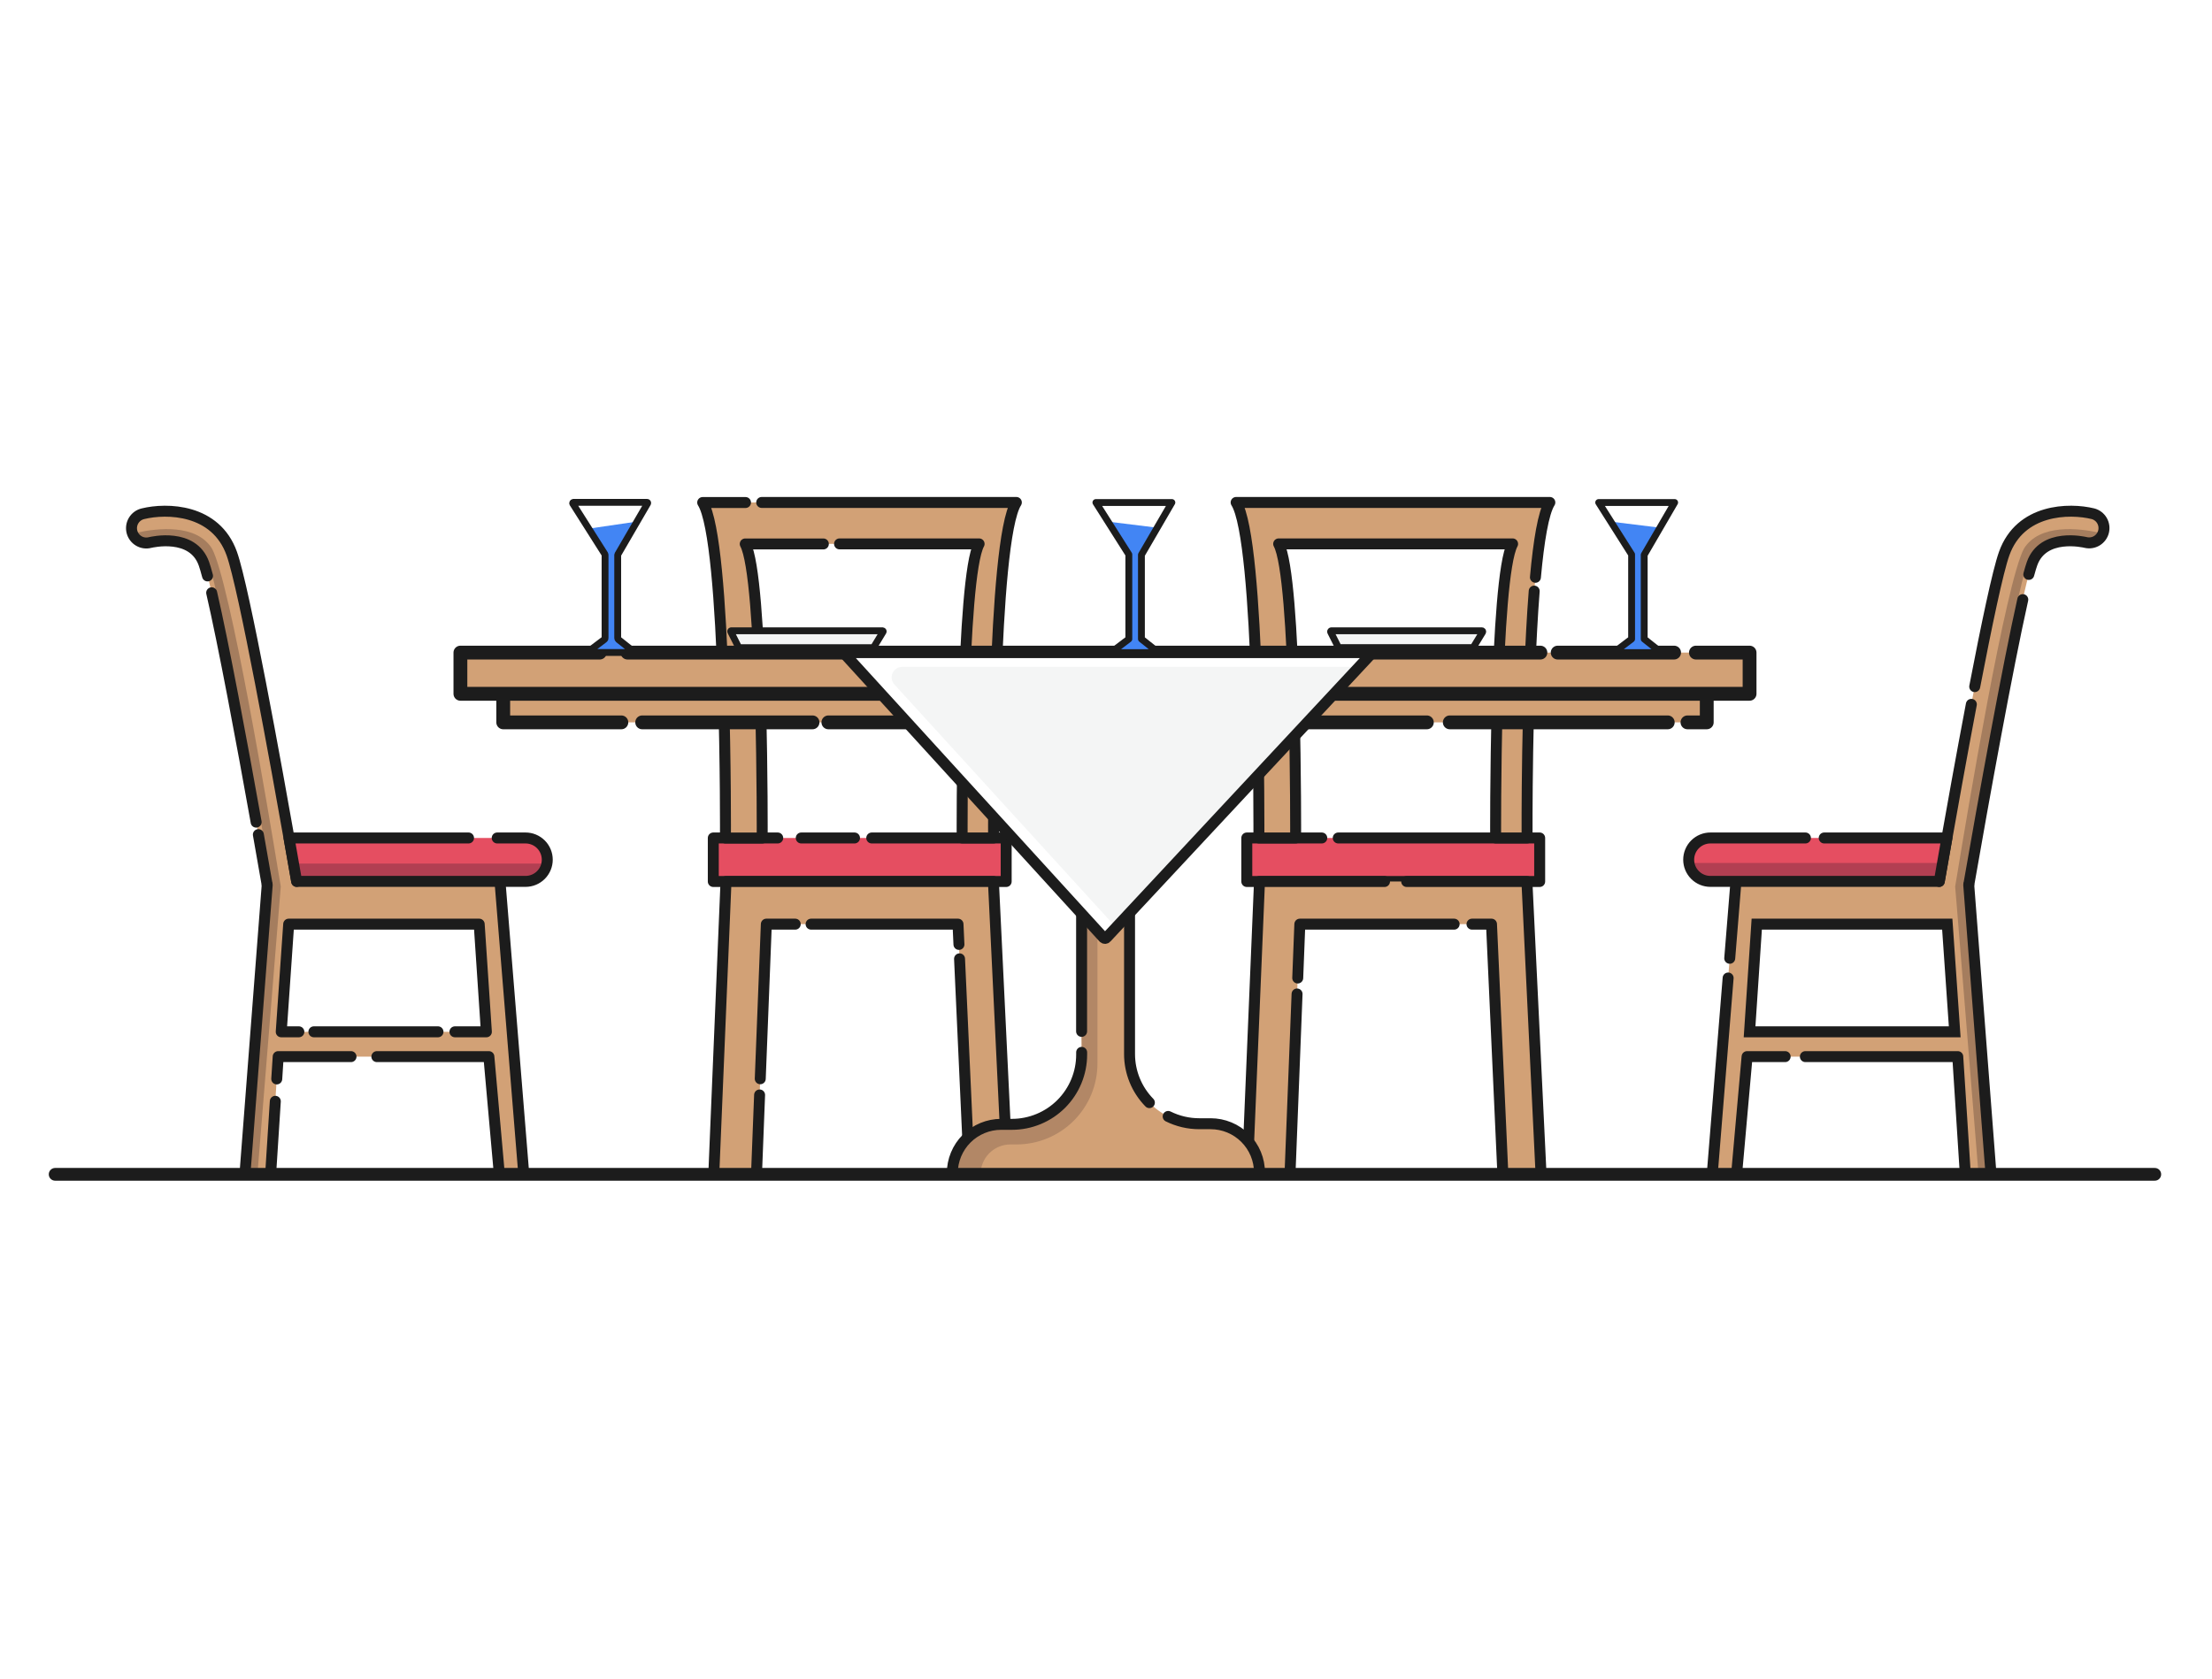 <svg width="361" height="274" viewBox="0 0 361 274" fill="none" xmlns="http://www.w3.org/2000/svg">
<g id="table2">
<rect width="361" height="274" fill="white"/>
<g id="_x34__Chair">
<g id="Group 842">
<g id="Group 838">
<path id="Rectangle 943" d="M164.209 136.787H116.41V143.892H164.209V136.787Z" fill="#E54E61"/>
<path id="Line 213" d="M130.765 136.787H139.457" stroke="#1C1C1C" stroke-width="1.788" stroke-miterlimit="10" stroke-linecap="round" stroke-linejoin="round"/>
<path id="Path 1545" d="M142.271 136.787H164.209V143.892H116.41V136.787H126.924" stroke="#1C1C1C" stroke-width="1.788" stroke-miterlimit="10" stroke-linecap="round" stroke-linejoin="round"/>
<path id="Path 1546" d="M162.126 143.892L164.434 191.691H158.204L156.346 150.853H125.066L123.461 191.691H116.491L118.484 143.892H162.126Z" fill="#D2A176"/>
<path id="Path 1547" d="M156.5 154.163L156.347 150.853H132.371" stroke="#1C1C1C" stroke-width="1.788" stroke-miterlimit="10" stroke-linecap="round" stroke-linejoin="round"/>
<path id="Path 1548" d="M123.966 178.734L123.461 191.691H116.491L118.484 143.892H162.126L164.434 191.691H158.204L156.599 156.516" stroke="#1C1C1C" stroke-width="1.788" stroke-miterlimit="10" stroke-linecap="round" stroke-linejoin="round"/>
<path id="Path 1549" d="M129.782 150.853H125.066L124.074 176.092" stroke="#1C1C1C" stroke-width="1.788" stroke-miterlimit="10" stroke-linecap="round" stroke-linejoin="round"/>
<path id="Path 1550" d="M162.162 136.787C162.162 136.787 161.9 88.249 165.877 82.018H114.679C118.655 88.249 118.394 136.787 118.394 136.787H124.39C124.39 136.787 124.588 94.245 121.622 88.781H159.799C156.833 94.245 157.031 136.787 157.031 136.787H162.162Z" fill="#D2A176"/>
<path id="Path 1551" d="M121.667 82.028H114.679C118.655 88.259 118.394 136.797 118.394 136.797H124.39C124.39 136.797 124.588 94.255 121.622 88.791H134.372" stroke="#1C1C1C" stroke-width="1.788" stroke-miterlimit="10" stroke-linecap="round" stroke-linejoin="round"/>
<path id="Path 1552" d="M137.014 88.781H159.791C156.825 94.245 157.023 136.787 157.023 136.787H162.154C162.154 136.787 161.892 88.249 165.869 82.018H124.31" stroke="#1C1C1C" stroke-width="1.788" stroke-miterlimit="10" stroke-linecap="round" stroke-linejoin="round"/>
</g>
<g id="Group 839">
<path id="Rectangle 944" d="M251.276 136.787H203.478V143.892H251.276V136.787Z" fill="#E54E61"/>
<path id="Path 1553" d="M218.401 136.787H251.276V143.892H203.478V136.787H215.714" stroke="#1C1C1C" stroke-width="1.788" stroke-miterlimit="10" stroke-linecap="round" stroke-linejoin="round"/>
<path id="Path 1554" d="M249.193 143.892L251.501 191.691H245.27L243.413 150.853H212.133L210.528 191.691H203.558L205.551 143.892H249.193Z" fill="#D2A176"/>
<path id="Path 1555" d="M237.317 150.853H212.133L211.791 159.645" stroke="#1C1C1C" stroke-width="1.788" stroke-miterlimit="10" stroke-linecap="round" stroke-linejoin="round"/>
<path id="Path 1556" d="M229.572 143.892H249.193L251.501 191.691H245.271L243.413 150.853H240.23" stroke="#1C1C1C" stroke-width="1.788" stroke-miterlimit="10" stroke-linecap="round" stroke-linejoin="round"/>
<path id="Path 1557" d="M211.682 162.251L210.528 191.691H203.558L205.551 143.892H225.956" stroke="#1C1C1C" stroke-width="1.788" stroke-miterlimit="10" stroke-linecap="round" stroke-linejoin="round"/>
<path id="Path 1558" d="M249.23 136.787C249.23 136.787 248.969 88.249 252.945 82.018H201.747C205.724 88.249 205.462 136.787 205.462 136.787H211.458C211.458 136.787 211.657 94.245 208.69 88.781H246.868C243.901 94.245 244.1 136.787 244.1 136.787H249.23Z" fill="#D2A176"/>
<path id="Path 1559" d="M250.582 94.236C251.123 88.312 251.88 83.677 252.935 82.018H201.737C205.713 88.249 205.452 136.787 205.452 136.787H211.448C211.448 136.787 211.646 94.245 208.68 88.781H246.858C243.891 94.245 244.089 136.787 244.089 136.787H249.22C249.22 136.787 249.094 112.901 250.383 96.49" stroke="#1C1C1C" stroke-width="1.788" stroke-miterlimit="10" stroke-linecap="round" stroke-linejoin="round"/>
</g>
<path id="Rectangle 945" d="M278.552 111.188H82.127V117.914H278.552V111.188Z" fill="#D2A176"/>
<path id="Line 214" d="M132.604 117.914H104.805" stroke="#1C1C1C" stroke-width="2.255" stroke-miterlimit="10" stroke-linecap="round" stroke-linejoin="round"/>
<path id="Line 215" d="M232.863 117.914H135.192" stroke="#1C1C1C" stroke-width="2.255" stroke-miterlimit="10" stroke-linecap="round" stroke-linejoin="round"/>
<path id="Line 216" d="M272.177 117.914H236.605" stroke="#1C1C1C" stroke-width="2.255" stroke-miterlimit="10" stroke-linecap="round" stroke-linejoin="round"/>
<path id="Path 1560" d="M101.406 117.914H82.127V111.188H278.543V117.914H275.396" stroke="#1C1C1C" stroke-width="2.255" stroke-miterlimit="10" stroke-linecap="round" stroke-linejoin="round"/>
<path id="Path 1561" d="M176.526 146.155V172.151C176.526 173.646 176.231 175.125 175.659 176.506C175.088 177.887 174.249 179.141 173.193 180.198C172.136 181.254 170.882 182.093 169.501 182.664C168.12 183.236 166.641 183.531 165.146 183.531H163.397C162.349 183.53 161.311 183.736 160.343 184.137C159.374 184.538 158.495 185.126 157.753 185.867C157.012 186.608 156.425 187.488 156.024 188.456C155.623 189.425 155.417 190.463 155.417 191.511V191.7H205.551V191.411C205.551 190.363 205.345 189.326 204.944 188.357C204.544 187.389 203.956 186.509 203.215 185.768C202.474 185.027 201.594 184.439 200.625 184.038C199.657 183.637 198.619 183.431 197.571 183.431H195.723C192.705 183.431 189.81 182.233 187.676 180.099C185.542 177.964 184.343 175.07 184.343 172.052V146.164H176.526V146.155Z" fill="#D2A176"/>
<path id="Path 1562" d="M179.104 151.971V173.603C179.104 177.106 177.712 180.466 175.235 182.944C172.758 185.421 169.398 186.813 165.894 186.813H164.902C163.611 186.813 162.373 187.326 161.459 188.239C160.546 189.152 160.033 190.391 160.033 191.682H155.435C155.435 191.682 154.885 184.685 161.133 184.342C167.382 184 176.814 183.179 176.543 170.42C176.273 157.787 176.543 149.149 176.543 149.149L179.104 151.971Z" fill="#B28766"/>
<path id="Path 1563" d="M187.58 179.987C185.502 177.866 184.339 175.013 184.343 172.043V146.155H176.517V168.355" stroke="#1C1C1C" stroke-width="1.789" stroke-miterlimit="10" stroke-linecap="round" stroke-linejoin="round"/>
<path id="Path 1564" d="M176.526 171.782V172.151C176.526 173.646 176.231 175.125 175.659 176.506C175.088 177.887 174.249 179.141 173.193 180.198C172.136 181.254 170.882 182.093 169.501 182.664C168.12 183.236 166.641 183.531 165.146 183.531H163.397C162.349 183.53 161.311 183.736 160.343 184.137C159.374 184.538 158.495 185.126 157.753 185.867C157.012 186.608 156.425 187.488 156.024 188.456C155.623 189.425 155.417 190.463 155.417 191.511V191.7H205.551V191.411C205.551 190.363 205.345 189.326 204.944 188.357C204.544 187.389 203.956 186.509 203.215 185.768C202.474 185.027 201.594 184.439 200.625 184.038C199.657 183.637 198.619 183.431 197.571 183.431H195.723C193.961 183.432 192.224 183.025 190.646 182.241" stroke="#1C1C1C" stroke-width="1.789" stroke-miterlimit="10" stroke-linecap="round" stroke-linejoin="round"/>
<g id="Group 840">
<path id="Path 1565" d="M46.357 148.572C45.787 148.572 45.235 148.37 44.8 148.002C44.364 147.634 44.072 147.123 43.977 146.561C41.137 130.114 35.258 97.536 33.274 91.991C31.452 86.905 24.78 88.483 24.5 88.546C24.19 88.628 23.866 88.648 23.548 88.604C23.23 88.559 22.924 88.453 22.648 88.289C22.372 88.125 22.131 87.908 21.939 87.651C21.748 87.393 21.61 87.1 21.532 86.788C21.455 86.477 21.441 86.153 21.49 85.835C21.539 85.518 21.651 85.214 21.819 84.94C21.987 84.667 22.208 84.429 22.468 84.242C22.729 84.054 23.024 83.921 23.337 83.849C27.205 82.902 35.212 83.028 37.827 90.359C40.442 97.689 48.404 143.775 48.738 145.732C48.846 146.364 48.699 147.014 48.329 147.538C47.959 148.062 47.396 148.418 46.763 148.527C46.63 148.56 46.494 148.575 46.357 148.572V148.572Z" fill="white"/>
<path id="Path 1566" d="M46.772 148.545C46.635 148.57 46.496 148.582 46.357 148.581C45.787 148.58 45.235 148.378 44.8 148.01C44.364 147.642 44.073 147.132 43.977 146.57C43.859 145.894 43.733 145.182 43.616 144.46C40.667 127.481 35.176 97.32 33.282 92.009C31.461 86.923 24.788 88.501 24.509 88.564C23.912 88.713 23.28 88.628 22.744 88.326C22.207 88.024 21.807 87.529 21.624 86.941C21.603 86.896 21.591 86.847 21.587 86.797C21.51 86.489 21.495 86.168 21.542 85.853C21.589 85.539 21.698 85.237 21.862 84.964C22.026 84.692 22.242 84.455 22.499 84.266C22.755 84.078 23.046 83.942 23.355 83.867C27.223 82.911 35.221 83.046 37.845 90.377C40.099 96.689 46.33 131.81 48.215 142.63C48.521 144.361 48.711 145.479 48.756 145.75C48.858 146.383 48.707 147.031 48.336 147.553C47.965 148.076 47.403 148.432 46.772 148.545V148.545Z" fill="#D2A176"/>
<path id="Path 1567" d="M85.482 191.691H81.496L79.774 172.476H45.401L44.157 191.691H39.973L43.607 144.451L43.751 142.621H81.496L85.482 191.691Z" fill="#D2A176"/>
<path id="Path 1568" d="M45.825 144.713L45.555 147.968L42.011 191.691H40.767L44.401 144.451C41.452 127.472 35.961 97.311 34.067 92C32.246 86.914 25.573 88.492 25.294 88.555C24.696 88.704 24.065 88.619 23.529 88.317C22.992 88.015 22.591 87.52 22.408 86.932C25.645 86.229 32.029 85.463 34.59 89.538C37.575 95.029 43.932 133.216 45.474 142.621C45.708 143.955 45.825 144.713 45.825 144.713Z" fill="#A57D5E"/>
<path id="Path 1569" d="M33.869 94.011C33.644 93.155 33.445 92.479 33.274 92.001C31.452 86.915 24.78 88.493 24.5 88.556C24.19 88.638 23.866 88.658 23.548 88.614C23.23 88.57 22.924 88.463 22.648 88.299C22.372 88.135 22.131 87.918 21.939 87.661C21.748 87.403 21.61 87.11 21.532 86.798C21.455 86.487 21.441 86.163 21.49 85.846C21.539 85.528 21.651 85.224 21.819 84.95C21.987 84.677 22.208 84.439 22.468 84.252C22.729 84.064 23.024 83.931 23.337 83.859C27.205 82.912 35.212 83.038 37.827 90.369C39.847 96.031 45.077 124.904 47.493 138.591L48.422 143.875" stroke="#1C1C1C" stroke-width="1.789" stroke-miterlimit="10" stroke-linecap="round" stroke-linejoin="round"/>
<path id="Path 1570" d="M41.804 134.199C39.432 120.926 36.456 105.011 34.545 96.761" stroke="#1C1C1C" stroke-width="1.789" stroke-miterlimit="10" stroke-linecap="round" stroke-linejoin="round"/>
<path id="Path 1571" d="M43.58 144.307C43.156 141.854 42.678 139.122 42.164 136.237" stroke="#1C1C1C" stroke-width="1.789" stroke-miterlimit="10" stroke-linecap="round" stroke-linejoin="round"/>
<path id="Path 1572" d="M44.932 179.771L44.166 191.691H39.973L43.607 144.46" stroke="#1C1C1C" stroke-width="1.789" stroke-miterlimit="10" stroke-linecap="round" stroke-linejoin="round"/>
<path id="Path 1573" d="M57.285 172.476H45.401L45.166 176.119" stroke="#1C1C1C" stroke-width="1.789" stroke-miterlimit="10" stroke-linecap="round" stroke-linejoin="round"/>
<path id="Path 1574" d="M49.585 142.621H81.496L85.482 191.691H81.496L79.783 172.476H61.506" stroke="#1C1C1C" stroke-width="1.789" stroke-miterlimit="10" stroke-linecap="round" stroke-linejoin="round"/>
<path id="Path 1575" d="M85.779 143.874H48.557L47.286 136.787H85.779C86.719 136.787 87.62 137.161 88.284 137.825C88.949 138.49 89.322 139.391 89.323 140.331V140.331C89.322 141.27 88.949 142.172 88.284 142.836C87.62 143.501 86.719 143.874 85.779 143.874V143.874Z" fill="#E54E61"/>
<path id="Path 1576" d="M48.422 140.962H88.521C88.521 140.962 89.296 144.172 82.443 143.874C75.59 143.577 48.783 143.631 48.783 143.631L48.422 140.962Z" fill="#B23F52"/>
<path id="Path 1577" d="M76.465 136.787H47.169L48.413 143.874H85.77C86.71 143.874 87.611 143.501 88.276 142.836C88.94 142.172 89.314 141.27 89.314 140.331C89.314 139.391 88.94 138.49 88.276 137.825C87.611 137.161 86.71 136.787 85.77 136.787H81.145" stroke="#1C1C1C" stroke-width="1.789" stroke-miterlimit="10" stroke-linecap="round" stroke-linejoin="round"/>
<path id="Path 1578" d="M79.377 168.427H45.897L47.114 150.853H78.205L79.377 168.427Z" fill="white"/>
<path id="Path 1579" d="M48.773 168.427H45.897L47.114 150.853H78.205L79.377 168.427H74.246" stroke="#1C1C1C" stroke-width="1.789" stroke-miterlimit="10" stroke-linecap="round" stroke-linejoin="round"/>
<path id="Line 217" d="M71.479 168.427H51.227" stroke="#1C1C1C" stroke-width="1.789" stroke-miterlimit="10" stroke-linecap="round" stroke-linejoin="round"/>
</g>
<g id="Group 841">
<path id="Path 1580" d="M318.551 148.572C319.121 148.572 319.673 148.37 320.108 148.002C320.544 147.634 320.835 147.123 320.931 146.561C323.771 130.114 329.65 97.536 331.634 91.991C333.456 86.905 340.128 88.483 340.408 88.546C341.027 88.689 341.677 88.583 342.218 88.251C342.76 87.918 343.149 87.386 343.301 86.77C343.454 86.153 343.358 85.501 343.034 84.955C342.711 84.408 342.185 84.011 341.571 83.849C337.703 82.902 329.696 83.028 327.081 90.359C324.466 97.689 316.504 143.775 316.17 145.732C316.062 146.364 316.209 147.014 316.579 147.538C316.949 148.062 317.512 148.418 318.145 148.527C318.278 148.56 318.414 148.575 318.551 148.572V148.572Z" fill="white"/>
<path id="Path 1581" d="M318.137 148.545C318.273 148.57 318.412 148.582 318.551 148.581C319.122 148.58 319.673 148.378 320.109 148.01C320.544 147.642 320.836 147.132 320.932 146.57C321.049 145.894 321.175 145.182 321.292 144.46C324.241 127.481 329.732 97.32 331.626 92.009C333.447 86.923 340.12 88.501 340.399 88.564C340.997 88.713 341.628 88.628 342.164 88.326C342.701 88.024 343.102 87.529 343.285 86.941C343.305 86.896 343.317 86.847 343.321 86.797C343.398 86.489 343.414 86.168 343.367 85.853C343.32 85.539 343.211 85.237 343.047 84.964C342.882 84.692 342.666 84.455 342.41 84.266C342.153 84.078 341.862 83.942 341.554 83.867C337.685 82.911 329.687 83.046 327.063 90.377C324.809 96.689 318.578 131.81 316.694 142.63C316.387 144.361 316.198 145.479 316.153 145.75C316.051 146.383 316.201 147.031 316.572 147.553C316.944 148.076 317.505 148.432 318.137 148.545V148.545Z" fill="#D2A176"/>
<path id="Path 1582" d="M279.427 191.691H283.413L285.135 172.476H319.508L320.752 191.691H324.936L321.302 144.451L321.158 142.621H283.413L279.427 191.691Z" fill="#D2A176"/>
<path id="Path 1583" d="M319.083 144.713L319.354 147.968L322.898 191.691H324.142L320.508 144.451C323.457 127.472 328.948 97.311 330.842 92C332.663 86.914 339.336 88.492 339.615 88.555C340.212 88.704 340.844 88.619 341.38 88.317C341.917 88.015 342.317 87.52 342.5 86.932C339.263 86.229 332.879 85.463 330.319 89.538C327.334 95.029 320.977 133.216 319.435 142.621C319.201 143.955 319.083 144.713 319.083 144.713Z" fill="#A57D5E"/>
<path id="Path 1584" d="M321.725 114.975C320.084 123.613 318.479 132.576 317.415 138.599L316.486 143.883" stroke="#1C1C1C" stroke-width="1.789" stroke-miterlimit="10" stroke-linecap="round" stroke-linejoin="round"/>
<path id="Path 1585" d="M331.102 93.767C331.301 93.028 331.481 92.433 331.634 92C333.456 86.914 340.128 88.492 340.408 88.555C341.027 88.698 341.677 88.592 342.219 88.26C342.76 87.927 343.149 87.395 343.302 86.779C343.454 86.162 343.358 85.51 343.035 84.964C342.711 84.417 342.185 84.02 341.571 83.858C337.703 82.911 329.696 83.037 327.081 90.368C326.044 93.262 324.177 102.198 322.275 112.08" stroke="#1C1C1C" stroke-width="1.789" stroke-miterlimit="10" stroke-linecap="round" stroke-linejoin="round"/>
<path id="Path 1586" d="M321.328 144.307C323.691 130.718 327.658 108.825 330.12 97.879" stroke="#1C1C1C" stroke-width="1.789" stroke-miterlimit="10" stroke-linecap="round" stroke-linejoin="round"/>
<path id="Path 1587" d="M294.638 172.476H319.507L320.742 191.691H324.935L321.301 144.46" stroke="#1C1C1C" stroke-width="1.789" stroke-miterlimit="10" stroke-linecap="round" stroke-linejoin="round"/>
<path id="Path 1588" d="M282.032 159.645L279.436 191.691H283.412L285.125 172.476H291.338" stroke="#1C1C1C" stroke-width="1.789" stroke-miterlimit="10" stroke-linecap="round" stroke-linejoin="round"/>
<path id="Path 1589" d="M315.323 142.621H283.412L282.294 156.426" stroke="#1C1C1C" stroke-width="1.789" stroke-miterlimit="10" stroke-linecap="round" stroke-linejoin="round"/>
<path id="Path 1590" d="M279.129 143.874H316.351L317.622 136.787H279.129C278.189 136.787 277.288 137.161 276.624 137.825C275.959 138.49 275.586 139.391 275.585 140.331C275.586 141.27 275.959 142.172 276.624 142.836C277.288 143.501 278.189 143.874 279.129 143.874V143.874Z" fill="#E54E61"/>
<path id="Path 1591" d="M275.63 140.872H316.486L316.125 143.586L279.129 143.874C279.129 143.874 276 142.413 275.63 140.872Z" fill="#B23F52"/>
<path id="Path 1592" d="M297.713 136.787H317.74L316.496 143.874H279.138C278.199 143.874 277.297 143.501 276.633 142.836C275.968 142.172 275.595 141.27 275.595 140.331C275.595 139.391 275.968 138.49 276.633 137.825C277.297 137.161 278.199 136.787 279.138 136.787H294.648" stroke="#1C1C1C" stroke-width="1.789" stroke-miterlimit="10" stroke-linecap="round" stroke-linejoin="round"/>
<path id="Path 1593" d="M285.531 168.427H319.011L317.794 150.853H286.703L285.531 168.427Z" fill="white"/>
<path id="Path 1594" d="M285.531 168.427H319.011L317.794 150.853H286.703L285.531 168.427Z" stroke="#1C1C1C" stroke-width="1.789" stroke-miterlimit="10"/>
</g>
<path id="Rectangle 946" d="M285.531 106.526H75.139V113.253H285.531V106.526Z" fill="#D2A176"/>
<path id="Path 1595" d="M276.776 106.526H285.531V113.253H75.139V106.526H97.88" stroke="#1C1C1C" stroke-width="2.255" stroke-miterlimit="10" stroke-linecap="round" stroke-linejoin="round"/>
<path id="Line 218" d="M254.215 106.526H273.214" stroke="#1C1C1C" stroke-width="2.255" stroke-miterlimit="10" stroke-linecap="round" stroke-linejoin="round"/>
<path id="Line 219" d="M102.406 106.526H251.393" stroke="#1C1C1C" stroke-width="2.255" stroke-miterlimit="10" stroke-linecap="round" stroke-linejoin="round"/>
<path id="Path 1596" d="M137.645 106.526L180.096 153.071C180.126 153.105 180.163 153.133 180.204 153.151C180.245 153.17 180.29 153.179 180.335 153.179C180.38 153.179 180.425 153.17 180.466 153.151C180.508 153.133 180.544 153.105 180.574 153.071L223.982 106.526H137.645Z" fill="white"/>
<path id="Path 1597" d="M145.967 111.729L182.206 151.457C182.235 151.487 182.269 151.511 182.307 151.528C182.345 151.544 182.386 151.552 182.427 151.552C182.468 151.552 182.509 151.544 182.547 151.528C182.585 151.511 182.619 151.487 182.648 151.457L222.377 108.852H147.238C146.905 108.852 146.579 108.949 146.3 109.131C146.02 109.312 145.8 109.571 145.665 109.876C145.531 110.181 145.487 110.518 145.541 110.847C145.594 111.176 145.743 111.483 145.967 111.729V111.729Z" fill="#F4F5F5"/>
<path id="Path 1598" d="M137.645 106.526L180.096 153.071C180.126 153.105 180.163 153.133 180.204 153.151C180.245 153.17 180.29 153.179 180.335 153.179C180.38 153.179 180.425 153.17 180.466 153.151C180.508 153.133 180.544 153.105 180.574 153.071L223.982 106.526H137.645Z" stroke="#1C1C1C" stroke-width="1.789" stroke-miterlimit="10"/>
<path id="Path 1599" d="M119.259 103.109L120.575 105.724H142.549L144.127 103.118C144.136 103.103 144.14 103.086 144.14 103.069C144.14 103.051 144.136 103.034 144.128 103.019C144.12 103.004 144.108 102.991 144.094 102.981C144.08 102.972 144.063 102.966 144.046 102.964H119.34C119.323 102.965 119.307 102.97 119.293 102.979C119.279 102.987 119.267 102.999 119.259 103.014C119.251 103.028 119.247 103.045 119.247 103.061C119.247 103.078 119.251 103.094 119.259 103.109Z" fill="#F4F5F5"/>
<path id="Path 1600" d="M217.165 103.172L218.445 105.715H240.42L241.961 103.181C241.975 103.159 241.982 103.134 241.982 103.108C241.982 103.082 241.976 103.057 241.963 103.035C241.95 103.013 241.931 102.995 241.909 102.982C241.886 102.97 241.861 102.964 241.835 102.964H217.282C217.258 102.965 217.235 102.973 217.215 102.985C217.195 102.998 217.178 103.015 217.166 103.036C217.154 103.056 217.148 103.08 217.148 103.104C217.148 103.127 217.154 103.151 217.165 103.172V103.172Z" fill="#F4F5F5"/>
<path id="Path 1601" d="M119.259 103.109L120.575 105.724H142.549L144.127 103.118C144.136 103.103 144.14 103.086 144.14 103.069C144.14 103.051 144.136 103.034 144.128 103.019C144.12 103.004 144.108 102.991 144.094 102.981C144.08 102.972 144.063 102.966 144.046 102.964H119.34C119.323 102.965 119.307 102.97 119.293 102.979C119.279 102.987 119.267 102.999 119.259 103.014C119.251 103.028 119.247 103.045 119.247 103.061C119.247 103.078 119.251 103.094 119.259 103.109Z" stroke="#1C1C1C" stroke-width="1.118" stroke-miterlimit="10"/>
<path id="Path 1602" d="M217.165 103.172L218.445 105.715H240.42L241.961 103.181C241.975 103.159 241.982 103.134 241.982 103.108C241.982 103.082 241.976 103.057 241.963 103.035C241.95 103.013 241.931 102.995 241.909 102.982C241.886 102.97 241.861 102.964 241.835 102.964H217.282C217.258 102.965 217.235 102.973 217.215 102.985C217.195 102.998 217.178 103.015 217.166 103.036C217.154 103.056 217.148 103.08 217.148 103.104C217.148 103.127 217.154 103.151 217.165 103.172V103.172Z" stroke="#1C1C1C" stroke-width="1.118" stroke-miterlimit="10"/>
<path id="Path 1603" d="M180.827 85.147L184.226 90.512V104.308L181.296 106.526H189.068L186.282 104.308V90.566L188.861 86.139L180.827 85.147Z" fill="#4285F4"/>
<path id="Path 1676" d="M262.881 85.147L266.28 90.512V104.308L263.35 106.526H271.122L268.336 104.308V90.566L270.915 86.139L262.881 85.147Z" fill="#4285F4"/>
<path id="Path 1604" d="M178.852 82.027L184.226 90.512V104.308L181.296 106.526H189.068L186.282 104.308V90.566L191.25 82.027H178.852Z" stroke="#1C1C1C" stroke-width="1.118" stroke-miterlimit="10" stroke-linecap="round" stroke-linejoin="round"/>
<path id="Path 1677" d="M260.906 82.027L266.28 90.512V104.308L263.349 106.526H271.122L268.336 104.308V90.566L273.304 82.027H260.906Z" stroke="#1C1C1C" stroke-width="1.118" stroke-miterlimit="10" stroke-linecap="round" stroke-linejoin="round"/>
<path id="Path 1605" d="M96.076 86.292L98.736 90.494C98.743 90.508 98.746 90.523 98.745 90.539V104.227C98.744 104.252 98.738 104.278 98.727 104.301C98.716 104.324 98.701 104.345 98.682 104.362L95.814 106.526H103.587L100.873 104.362C100.854 104.345 100.839 104.324 100.828 104.301C100.817 104.278 100.811 104.252 100.81 104.227V90.584C100.808 90.569 100.812 90.553 100.819 90.539L103.957 85.138L96.076 86.292Z" fill="#4285F4"/>
<path id="Path 1606" d="M93.471 82.189L98.719 90.467C98.737 90.497 98.746 90.531 98.746 90.566V104.164C98.748 104.206 98.739 104.248 98.72 104.286C98.701 104.324 98.672 104.356 98.637 104.38L95.815 106.508H103.588L100.91 104.38C100.879 104.353 100.854 104.32 100.837 104.283C100.819 104.245 100.811 104.205 100.81 104.164V90.602C100.811 90.567 100.82 90.533 100.837 90.503L105.689 82.162C105.699 82.146 105.704 82.128 105.704 82.109C105.705 82.09 105.7 82.071 105.691 82.055C105.682 82.038 105.668 82.024 105.652 82.015C105.636 82.005 105.617 82 105.598 82H93.57C93.549 82.004 93.53 82.012 93.513 82.024C93.497 82.036 93.483 82.052 93.473 82.07C93.464 82.088 93.459 82.109 93.458 82.129C93.458 82.15 93.462 82.171 93.471 82.189V82.189Z" stroke="#1C1C1C" stroke-width="1.118" stroke-miterlimit="10"/>
<path id="Line 220" d="M9 191.691H351.661" stroke="#1C1C1C" stroke-width="2.08" stroke-miterlimit="10" stroke-linecap="round" stroke-linejoin="round"/>
</g>
</g>
</g>
</svg>
